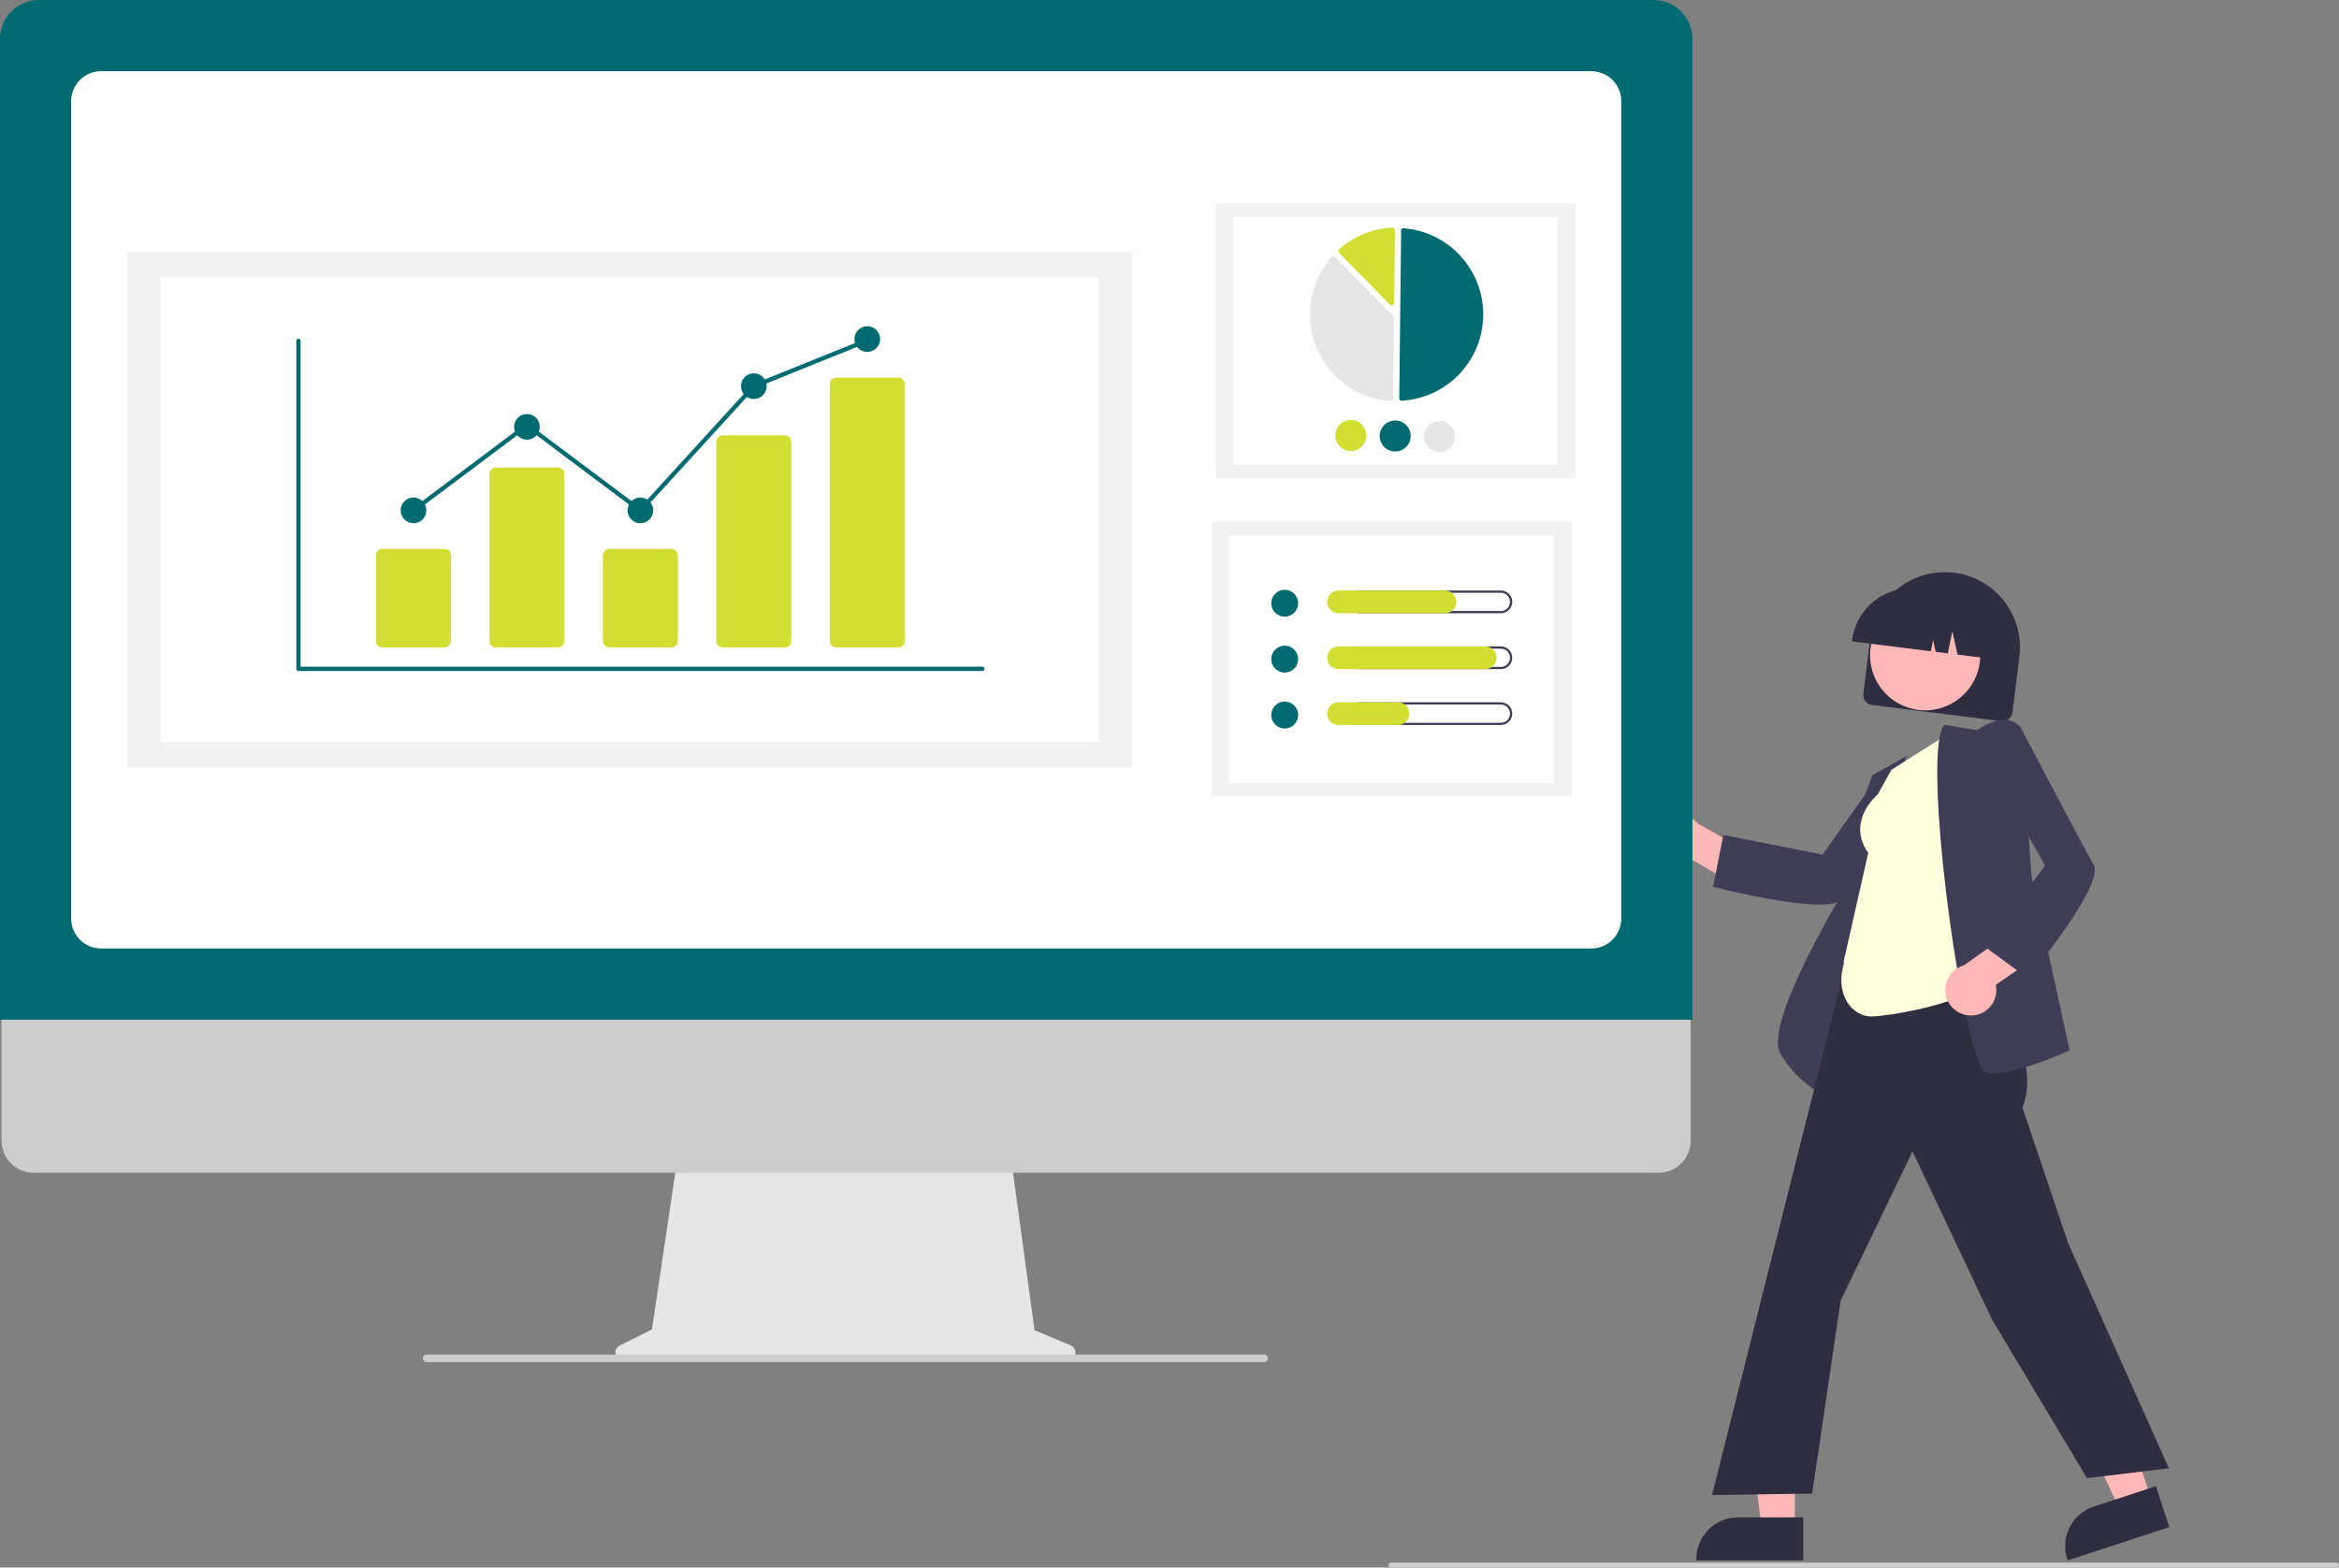 <svg width="376" height="252" viewBox="0 0 376 252" fill="none" xmlns="http://www.w3.org/2000/svg">
<rect x="0" y="0" width="376" height="252" fill="#808080" stroke="none"/>
<g clip-path="url(#clip0_20_123)">
<path d="M299.534 111.521L300.65 102.571C301.047 99.39 302.69 96.497 305.219 94.529C307.748 92.56 310.954 91.677 314.134 92.074C317.313 92.471 320.205 94.115 322.173 96.645C324.14 99.174 325.023 102.383 324.626 105.563L323.51 114.514C323.456 114.941 323.235 115.329 322.896 115.593C322.556 115.858 322.126 115.977 321.699 115.924L300.943 113.333C300.516 113.279 300.128 113.058 299.864 112.719C299.6 112.379 299.481 111.948 299.534 111.521Z" fill="#2F2E41"/>
<path d="M309.476 114.191C314.368 114.191 318.333 110.224 318.333 105.33C318.333 100.436 314.368 96.469 309.476 96.469C304.584 96.469 300.619 100.436 300.619 105.33C300.619 110.224 304.584 114.191 309.476 114.191Z" fill="#FFB8B8"/>
<path d="M297.725 102.933C298.041 100.418 299.342 98.132 301.341 96.575C303.341 95.018 305.876 94.319 308.391 94.629L310.18 94.853C312.694 95.169 314.98 96.471 316.536 98.471C318.092 100.472 318.791 103.008 318.48 105.524L318.458 105.703L314.677 105.231L313.837 101.457L313.129 105.037L311.175 104.794L310.751 102.889L310.394 104.696L297.702 103.112L297.725 102.933Z" fill="#2F2E41"/>
<path d="M266.155 136.94C266.425 137.471 266.809 137.937 267.28 138.304C267.75 138.672 268.295 138.931 268.876 139.065C269.457 139.199 270.061 139.203 270.644 139.078C271.227 138.954 271.776 138.702 272.252 138.342L280.297 143.057L284.353 138.865L272.899 132.366C272.241 131.607 271.328 131.115 270.332 130.984C269.337 130.853 268.327 131.093 267.496 131.656C266.665 132.22 266.069 133.069 265.822 134.043C265.575 135.017 265.693 136.047 266.155 136.94Z" fill="#FFB8B8"/>
<path d="M292.522 145.412C286.588 145.412 276.145 142.754 275.567 142.605L275.385 142.559L277.028 134.234L292.978 137.386L301.642 125.179L311.59 124.167L311.313 124.533C311.183 124.703 298.36 141.591 296.364 144.424C295.861 145.139 294.422 145.412 292.522 145.412Z" fill="#3F3D56"/>
<path d="M294.113 176.655L293.875 176.542C293.825 176.518 288.783 174.064 286.172 169.275C283.573 164.508 295.739 144.287 296.59 142.884L296.602 136.462L300.979 124.641L306.561 121.485L301.768 132.671L294.113 176.655Z" fill="#3F3D56"/>
<path d="M288.521 245.675L283.187 245.675L280.649 225.09L288.522 225.091L288.521 245.675Z" fill="#FFB8B8"/>
<path d="M289.881 250.848L272.681 250.847V250.63C272.681 248.853 273.386 247.15 274.642 245.894C275.897 244.638 277.6 243.932 279.376 243.932H279.376L289.882 243.933L289.881 250.848Z" fill="#2F2E41"/>
<path d="M345.819 240.998L340.75 242.66L331.931 223.889L339.413 221.437L345.819 240.998Z" fill="#FFB8B8"/>
<path d="M348.722 245.491L332.377 250.848L332.309 250.641C331.756 248.953 331.896 247.115 332.698 245.53C333.501 243.945 334.899 242.744 336.586 242.191L336.587 242.191L346.57 238.919L348.722 245.491Z" fill="#2F2E41"/>
<path d="M335.491 237.633L320.284 212.235L307.447 185.099L295.895 209.069L291.306 240.113L275.212 240.337L275.275 240.085L299.904 142.184L319.192 145.067L318.314 157.805L318.837 158.549C323.194 164.741 327.699 171.144 325.116 178.045L332.441 199.805L348.655 236.036L335.491 237.633Z" fill="#2F2E41"/>
<path d="M300.785 163.402C297.99 163.402 294.801 160.21 296.455 154.759L296.348 154.681L300.322 137.118C296.854 132.157 301.426 128.062 301.855 127.697L304.037 123.767L313.666 117.657L318.538 158.155L318.466 158.224C314.947 161.592 303.129 163.402 300.785 163.402Z" fill="#FFFFDD"/>
<path d="M320.505 172.54C320.122 172.546 319.74 172.506 319.367 172.42C318.993 172.326 318.387 171.849 317.45 168.797C313.725 156.666 309.328 120.164 312.523 116.592L312.596 116.511L317.841 117.385C318.277 117.063 320.565 115.465 322.677 115.743C323.111 115.798 323.53 115.941 323.907 116.164C324.284 116.387 324.612 116.685 324.869 117.04L324.906 117.087L326.577 140.871L332.698 168.859L332.552 168.926C332.196 169.088 324.551 172.54 320.505 172.54Z" fill="#3F3D56"/>
<path d="M316.977 163.245C317.573 163.225 318.158 163.074 318.69 162.804C319.221 162.534 319.687 162.15 320.055 161.68C320.422 161.21 320.682 160.665 320.816 160.084C320.951 159.502 320.956 158.898 320.832 158.315L328.51 153.024L326.434 147.571L315.696 155.196C314.729 155.469 313.897 156.088 313.357 156.935C312.816 157.782 312.605 158.797 312.763 159.79C312.921 160.782 313.437 161.681 314.214 162.318C314.99 162.955 315.974 163.285 316.977 163.245Z" fill="#FFB8B8"/>
<path d="M325.977 157.263L319.137 152.246L328.751 139.13L321.373 126.104L324.674 116.661L324.887 117.068C324.987 117.257 334.84 136.035 336.558 139.045C338.347 142.175 326.597 156.509 326.096 157.118L325.977 157.263Z" fill="#3F3D56"/>
<path d="M172.125 216.296L166.304 213.844L162.311 184.65H109.133L104.805 213.724L99.597 216.329C99.348 216.454 99.148 216.659 99.03 216.912C98.912 217.164 98.882 217.449 98.947 217.72C99.01 217.992 99.164 218.233 99.383 218.406C99.601 218.579 99.871 218.673 100.15 218.673H171.646C171.931 218.673 172.208 218.575 172.429 218.394C172.65 218.213 172.802 217.961 172.858 217.681C172.915 217.401 172.872 217.11 172.739 216.858C172.605 216.605 172.389 216.407 172.125 216.296Z" fill="#E6E6E6"/>
<path d="M266.626 188.534H5.402C4.032 188.531 2.718 187.984 1.75 187.013C0.782 186.043 0.238 184.727 0.238 183.356V146.505H271.79V183.356C271.79 184.727 271.246 186.043 270.278 187.013C269.31 187.984 267.996 188.531 266.626 188.534Z" fill="#CCCCCC"/>
<path d="M272.063 163.922H0V6.241C0.002 4.587 0.66 3 1.829 1.83C2.999 0.66 4.585 0.002 6.239 0H265.824C267.478 0.002 269.064 0.66 270.233 1.83C271.403 3 272.061 4.587 272.063 6.241V163.922Z" fill="#006A71"/>
<path d="M255.814 152.477H16.249C14.974 152.476 13.752 151.969 12.85 151.066C11.948 150.164 11.441 148.941 11.44 147.666V16.256C11.441 14.98 11.948 13.757 12.85 12.855C13.752 11.953 14.974 11.446 16.249 11.444H255.814C257.089 11.446 258.311 11.953 259.213 12.855C260.115 13.757 260.622 14.98 260.623 16.256V147.666C260.622 148.941 260.115 150.164 259.213 151.066C258.311 151.969 257.089 152.476 255.814 152.477Z" fill="white"/>
<path d="M203.217 218.978H68.603C68.465 218.981 68.33 218.938 68.219 218.856C68.108 218.774 68.027 218.658 67.989 218.526C67.965 218.435 67.962 218.341 67.981 218.249C67.999 218.158 68.038 218.072 68.095 217.998C68.152 217.924 68.225 217.864 68.309 217.823C68.393 217.781 68.485 217.76 68.578 217.76H203.167C203.313 217.755 203.456 217.799 203.573 217.885C203.69 217.972 203.774 218.095 203.812 218.236C203.832 218.325 203.831 218.418 203.811 218.506C203.79 218.595 203.75 218.678 203.693 218.75C203.635 218.821 203.563 218.878 203.481 218.918C203.399 218.957 203.309 218.978 203.217 218.978Z" fill="#CCCCCC"/>
<path d="M253.256 32.689H195.414V76.897H253.256V32.689Z" fill="#F2F2F2"/>
<path d="M250.382 34.886H198.289V74.701H250.382V34.886Z" fill="white"/>
<path d="M225.25 64.419C225.257 64.419 225.264 64.418 225.271 64.418C228.797 64.234 232.121 62.712 234.566 60.164C237.011 57.615 238.394 54.23 238.433 50.698C238.473 47.166 237.166 43.751 234.779 41.148C232.391 38.545 229.103 36.95 225.581 36.686C225.538 36.682 225.494 36.688 225.453 36.702C225.412 36.717 225.374 36.739 225.342 36.769C225.31 36.798 225.284 36.834 225.266 36.873C225.249 36.913 225.24 36.956 225.239 36.999L224.936 64.098C224.935 64.182 224.967 64.263 225.026 64.323C225.085 64.383 225.166 64.418 225.25 64.419Z" fill="#006A71"/>
<path d="M214.357 41.167C214.466 41.168 214.569 41.212 214.644 41.29L223.97 50.83C224.007 50.868 224.037 50.913 224.057 50.963C224.076 51.013 224.086 51.066 224.086 51.12L223.94 64.086C223.94 64.142 223.928 64.197 223.905 64.248C223.883 64.299 223.85 64.344 223.809 64.382C223.767 64.42 223.719 64.449 223.666 64.467C223.613 64.486 223.557 64.493 223.501 64.489C220.908 64.294 218.421 63.381 216.319 61.85C214.216 60.32 212.582 58.233 211.6 55.825C210.618 53.416 210.327 50.782 210.759 48.217C211.191 45.652 212.33 43.258 214.047 41.305C214.084 41.263 214.129 41.229 214.18 41.205C214.231 41.182 214.286 41.169 214.342 41.167C214.347 41.167 214.352 41.167 214.357 41.167Z" fill="#E6E6E6"/>
<path d="M223.84 36.575C223.944 36.576 224.043 36.617 224.119 36.689C224.159 36.728 224.191 36.774 224.212 36.825C224.234 36.877 224.245 36.932 224.244 36.988L224.113 48.687C224.112 48.768 224.087 48.846 224.042 48.913C223.996 48.979 223.932 49.031 223.857 49.061C223.782 49.091 223.701 49.098 223.622 49.081C223.543 49.065 223.471 49.025 223.415 48.968L215.277 40.642C215.239 40.603 215.208 40.556 215.188 40.504C215.169 40.452 215.159 40.397 215.161 40.342C215.163 40.286 215.177 40.232 215.2 40.182C215.224 40.132 215.258 40.087 215.299 40.051C217.666 37.967 220.666 36.742 223.814 36.576C223.823 36.575 223.831 36.575 223.84 36.575Z" fill="#D3DE32"/>
<path d="M219.648 70.038C219.642 70.532 219.49 71.012 219.212 71.42C218.933 71.827 218.54 72.143 218.082 72.326C217.624 72.51 217.122 72.554 216.639 72.452C216.156 72.35 215.715 72.108 215.37 71.755C215.025 71.402 214.792 70.955 214.701 70.469C214.61 69.984 214.665 69.483 214.859 69.029C215.053 68.575 215.377 68.189 215.791 67.92C216.204 67.65 216.688 67.509 217.181 67.515C217.842 67.523 218.474 67.793 218.936 68.266C219.398 68.739 219.654 69.376 219.648 70.038Z" fill="#D3DE32"/>
<path d="M226.775 70.118C226.769 70.612 226.617 71.092 226.339 71.5C226.06 71.907 225.667 72.222 225.209 72.406C224.751 72.59 224.249 72.634 223.766 72.532C223.283 72.43 222.842 72.188 222.497 71.835C222.152 71.482 221.919 71.035 221.828 70.549C221.737 70.064 221.792 69.563 221.986 69.109C222.18 68.655 222.504 68.269 222.918 67.999C223.331 67.73 223.815 67.589 224.308 67.594C224.969 67.603 225.601 67.873 226.063 68.346C226.525 68.819 226.781 69.456 226.775 70.118Z" fill="#006A71"/>
<path d="M233.902 70.198C233.896 70.691 233.744 71.172 233.466 71.58C233.187 71.987 232.794 72.302 232.336 72.486C231.878 72.67 231.376 72.714 230.893 72.612C230.41 72.51 229.969 72.268 229.624 71.915C229.279 71.562 229.046 71.114 228.955 70.629C228.864 70.144 228.919 69.643 229.113 69.189C229.307 68.735 229.631 68.349 230.045 68.079C230.458 67.81 230.942 67.669 231.435 67.674C232.096 67.683 232.728 67.953 233.19 68.426C233.652 68.899 233.908 69.536 233.902 70.198Z" fill="#E6E6E6"/>
<path d="M252.647 83.855H194.805V128.063H252.647V83.855Z" fill="#F2F2F2"/>
<path d="M249.773 86.052H197.68V125.867H249.773V86.052Z" fill="white"/>
<path d="M206.518 99.138C207.713 99.138 208.681 98.169 208.681 96.974C208.681 95.779 207.713 94.81 206.518 94.81C205.324 94.81 204.355 95.779 204.355 96.974C204.355 98.169 205.324 99.138 206.518 99.138Z" fill="#006A71"/>
<path d="M241.271 95.29C241.464 95.29 241.655 95.327 241.833 95.401C242.012 95.475 242.173 95.583 242.31 95.719C242.446 95.855 242.555 96.017 242.629 96.195C242.702 96.374 242.74 96.564 242.74 96.757C242.74 96.95 242.702 97.141 242.629 97.32C242.555 97.498 242.446 97.66 242.31 97.796C242.173 97.932 242.012 98.04 241.833 98.114C241.655 98.188 241.464 98.225 241.271 98.225H218.523C218.134 98.225 217.76 98.07 217.485 97.795C217.21 97.52 217.056 97.147 217.056 96.757C217.056 96.368 217.21 95.995 217.485 95.72C217.76 95.445 218.134 95.29 218.523 95.29H241.271ZM241.271 94.93H218.523C218.283 94.93 218.045 94.977 217.823 95.069C217.601 95.16 217.399 95.295 217.23 95.465C217.06 95.634 216.925 95.836 216.833 96.058C216.741 96.279 216.694 96.517 216.694 96.757C216.694 96.998 216.741 97.235 216.833 97.457C216.925 97.679 217.06 97.88 217.23 98.05C217.399 98.22 217.601 98.354 217.823 98.446C218.045 98.538 218.283 98.585 218.523 98.584H241.271C241.511 98.585 241.749 98.538 241.971 98.446C242.193 98.354 242.394 98.22 242.564 98.05C242.734 97.88 242.869 97.679 242.961 97.457C243.053 97.235 243.1 96.998 243.1 96.757C243.1 96.517 243.053 96.279 242.961 96.058C242.869 95.836 242.734 95.634 242.564 95.465C242.394 95.295 242.193 95.16 241.971 95.069C241.749 94.977 241.511 94.93 241.271 94.93Z" fill="#3F3D56"/>
<path d="M232.295 98.584H215.17C214.686 98.584 214.221 98.392 213.879 98.049C213.536 97.707 213.344 97.242 213.344 96.757C213.344 96.273 213.536 95.808 213.879 95.466C214.221 95.123 214.686 94.93 215.17 94.93H232.295C232.779 94.93 233.244 95.123 233.586 95.466C233.929 95.808 234.121 96.273 234.121 96.757C234.121 97.242 233.929 97.707 233.586 98.049C233.244 98.392 232.779 98.584 232.295 98.584Z" fill="#D3DE32"/>
<path d="M206.518 108.123C207.713 108.123 208.681 107.154 208.681 105.959C208.681 104.764 207.713 103.795 206.518 103.795C205.324 103.795 204.355 104.764 204.355 105.959C204.355 107.154 205.324 108.123 206.518 108.123Z" fill="#006A71"/>
<path d="M241.271 104.275C241.464 104.275 241.655 104.313 241.833 104.386C242.012 104.46 242.173 104.568 242.31 104.704C242.446 104.841 242.555 105.002 242.629 105.181C242.702 105.359 242.74 105.55 242.74 105.743C242.74 105.936 242.702 106.127 242.629 106.305C242.555 106.483 242.446 106.645 242.31 106.781C242.173 106.918 242.012 107.026 241.833 107.099C241.655 107.173 241.464 107.211 241.271 107.21H218.523C218.134 107.21 217.76 107.056 217.485 106.78C217.21 106.505 217.056 106.132 217.056 105.743C217.056 105.354 217.21 104.98 217.485 104.705C217.76 104.43 218.134 104.275 218.523 104.275H241.271ZM241.271 103.916H218.523C218.038 103.916 217.574 104.108 217.231 104.451C216.889 104.794 216.696 105.258 216.696 105.743C216.696 106.227 216.889 106.692 217.231 107.035C217.574 107.377 218.038 107.57 218.523 107.57H241.271C241.755 107.57 242.22 107.377 242.562 107.035C242.905 106.692 243.097 106.227 243.097 105.743C243.097 105.258 242.905 104.794 242.562 104.451C242.22 104.108 241.755 103.916 241.271 103.916Z" fill="#3F3D56"/>
<path d="M238.762 107.57H215.17C214.686 107.57 214.221 107.377 213.879 107.035C213.536 106.692 213.344 106.227 213.344 105.743C213.344 105.258 213.536 104.794 213.879 104.451C214.221 104.108 214.686 103.916 215.17 103.916H238.762C239.246 103.916 239.711 104.108 240.053 104.451C240.395 104.794 240.588 105.258 240.588 105.743C240.588 106.227 240.395 106.692 240.053 107.035C239.711 107.377 239.246 107.57 238.762 107.57Z" fill="#D3DE32"/>
<path d="M206.518 117.108C207.713 117.108 208.681 116.14 208.681 114.945C208.681 113.749 207.713 112.781 206.518 112.781C205.324 112.781 204.355 113.749 204.355 114.945C204.355 116.14 205.324 117.108 206.518 117.108Z" fill="#006A71"/>
<path d="M241.271 113.261C241.464 113.26 241.655 113.298 241.833 113.372C242.012 113.445 242.173 113.553 242.31 113.69C242.446 113.826 242.555 113.988 242.629 114.166C242.702 114.344 242.74 114.535 242.74 114.728C242.74 114.921 242.702 115.112 242.629 115.29C242.555 115.469 242.446 115.631 242.31 115.767C242.173 115.903 242.012 116.011 241.833 116.085C241.655 116.158 241.464 116.196 241.271 116.196H218.523C218.134 116.196 217.76 116.041 217.485 115.766C217.21 115.491 217.056 115.117 217.056 114.728C217.056 114.339 217.21 113.966 217.485 113.691C217.76 113.415 218.134 113.261 218.523 113.261H241.271ZM241.271 112.901H218.523C218.038 112.901 217.574 113.094 217.231 113.436C216.889 113.779 216.696 114.244 216.696 114.728C216.696 115.213 216.889 115.677 217.231 116.02C217.574 116.363 218.038 116.555 218.523 116.555H241.271C241.755 116.555 242.22 116.363 242.562 116.02C242.905 115.677 243.097 115.213 243.097 114.728C243.097 114.244 242.905 113.779 242.562 113.436C242.22 113.094 241.755 112.901 241.271 112.901Z" fill="#3F3D56"/>
<path d="M224.75 116.555H215.17C214.93 116.556 214.692 116.509 214.47 116.417C214.249 116.325 214.047 116.191 213.877 116.021C213.707 115.851 213.572 115.65 213.48 115.428C213.389 115.206 213.341 114.968 213.341 114.728C213.341 114.488 213.389 114.25 213.48 114.029C213.572 113.807 213.707 113.605 213.877 113.436C214.047 113.266 214.249 113.131 214.47 113.04C214.692 112.948 214.93 112.901 215.17 112.901H224.75C225.234 112.902 225.698 113.095 226.04 113.437C226.382 113.78 226.574 114.244 226.574 114.728C226.574 115.212 226.382 115.677 226.04 116.019C225.698 116.362 225.234 116.554 224.75 116.555Z" fill="#D3DE32"/>
<path d="M182.019 40.511H20.42V123.365H182.019V40.511Z" fill="#F2F2F2"/>
<path d="M176.633 44.628H25.807V119.248H176.633V44.628Z" fill="white"/>
<path d="M157.927 107.864H47.978C47.887 107.864 47.799 107.828 47.734 107.764C47.67 107.699 47.634 107.611 47.634 107.52V54.799C47.634 54.708 47.67 54.62 47.734 54.556C47.799 54.491 47.887 54.455 47.978 54.455C48.069 54.455 48.157 54.491 48.221 54.556C48.286 54.62 48.322 54.708 48.322 54.799V107.176H157.927C158.018 107.176 158.106 107.212 158.171 107.277C158.235 107.341 158.271 107.429 158.271 107.52C158.271 107.611 158.235 107.699 158.171 107.764C158.106 107.828 158.018 107.864 157.927 107.864Z" fill="#006A71"/>
<path d="M71.469 104.078H61.469C61.198 104.077 60.938 103.97 60.747 103.778C60.556 103.587 60.448 103.327 60.447 103.056V89.265C60.448 88.994 60.556 88.734 60.747 88.542C60.938 88.351 61.198 88.243 61.469 88.243H71.469C71.74 88.243 72 88.351 72.191 88.542C72.383 88.734 72.49 88.994 72.491 89.265V103.056C72.49 103.327 72.383 103.587 72.191 103.778C72 103.97 71.74 104.077 71.469 104.078Z" fill="#D3DE32"/>
<path d="M89.706 104.078H79.706C79.435 104.077 79.175 103.97 78.984 103.778C78.792 103.587 78.685 103.327 78.684 103.056V76.183C78.685 75.913 78.792 75.653 78.984 75.461C79.175 75.27 79.435 75.162 79.706 75.162H89.706C89.977 75.162 90.237 75.27 90.428 75.461C90.62 75.653 90.727 75.913 90.728 76.183V103.056C90.727 103.327 90.62 103.587 90.428 103.778C90.237 103.97 89.977 104.077 89.706 104.078Z" fill="#D3DE32"/>
<path d="M107.943 104.078H97.943C97.672 104.077 97.412 103.97 97.221 103.778C97.029 103.587 96.921 103.327 96.921 103.056V89.265C96.921 88.994 97.029 88.734 97.221 88.542C97.412 88.351 97.672 88.243 97.943 88.243H107.943C108.214 88.243 108.473 88.351 108.665 88.542C108.856 88.734 108.964 88.994 108.964 89.265V103.056C108.964 103.327 108.856 103.587 108.665 103.778C108.473 103.97 108.214 104.077 107.943 104.078Z" fill="#D3DE32"/>
<path d="M126.18 104.078H116.179C115.915 104.083 115.659 103.984 115.467 103.801C115.276 103.618 115.165 103.367 115.158 103.102V70.974C115.165 70.709 115.276 70.458 115.467 70.275C115.659 70.092 115.915 69.993 116.179 69.998H126.18C126.444 69.993 126.7 70.092 126.892 70.275C127.083 70.458 127.195 70.709 127.201 70.974V103.102C127.195 103.367 127.083 103.618 126.892 103.801C126.7 103.984 126.444 104.083 126.18 104.078Z" fill="#D3DE32"/>
<path d="M144.417 104.078H134.416C134.145 104.077 133.886 103.97 133.694 103.778C133.503 103.586 133.395 103.327 133.395 103.056V61.725C133.395 61.455 133.503 61.195 133.694 61.003C133.886 60.812 134.145 60.704 134.416 60.704H144.417C144.687 60.704 144.947 60.812 145.138 61.003C145.33 61.195 145.438 61.455 145.438 61.725V103.056C145.438 103.327 145.33 103.586 145.138 103.778C144.947 103.97 144.687 104.077 144.417 104.078Z" fill="#D3DE32"/>
<path d="M66.469 84.112C67.609 84.112 68.534 83.187 68.534 82.046C68.534 80.906 67.609 79.981 66.469 79.981C65.329 79.981 64.404 80.906 64.404 82.046C64.404 83.187 65.329 84.112 66.469 84.112Z" fill="#006A71"/>
<path d="M84.706 70.687C85.846 70.687 86.77 69.762 86.77 68.621C86.77 67.481 85.846 66.556 84.706 66.556C83.566 66.556 82.641 67.481 82.641 68.621C82.641 69.762 83.566 70.687 84.706 70.687Z" fill="#006A71"/>
<path d="M102.943 84.112C104.083 84.112 105.007 83.187 105.007 82.046C105.007 80.906 104.083 79.981 102.943 79.981C101.803 79.981 100.878 80.906 100.878 82.046C100.878 83.187 101.803 84.112 102.943 84.112Z" fill="#006A71"/>
<path d="M121.18 64.146C122.32 64.146 123.244 63.221 123.244 62.081C123.244 60.94 122.32 60.015 121.18 60.015C120.039 60.015 119.115 60.94 119.115 62.081C119.115 63.221 120.039 64.146 121.18 64.146Z" fill="#006A71"/>
<path d="M139.416 56.573C140.557 56.573 141.481 55.648 141.481 54.508C141.481 53.367 140.557 52.442 139.416 52.442C138.276 52.442 137.352 53.367 137.352 54.508C137.352 55.648 138.276 56.573 139.416 56.573Z" fill="#006A71"/>
<path d="M102.986 82.509L84.706 68.811L66.675 82.322L66.263 81.771L84.706 67.951L102.899 81.584L120.979 61.791L121.051 61.761L139.288 54.41L139.545 55.049L121.381 62.371L102.986 82.509Z" fill="#006A71"/>
<path d="M375.601 252H223.613C223.507 252 223.406 251.958 223.331 251.883C223.256 251.808 223.214 251.707 223.214 251.601C223.214 251.495 223.256 251.394 223.331 251.319C223.406 251.244 223.507 251.202 223.613 251.202H375.601C375.707 251.202 375.808 251.244 375.883 251.319C375.958 251.394 376 251.495 376 251.601C376 251.707 375.958 251.808 375.883 251.883C375.808 251.958 375.707 252 375.601 252Z" fill="#CCCCCC"/>
</g>
<defs>
<clipPath id="clip0_20_123">
<rect width="376" height="252" fill="white"/>
</clipPath>
</defs>
</svg>
